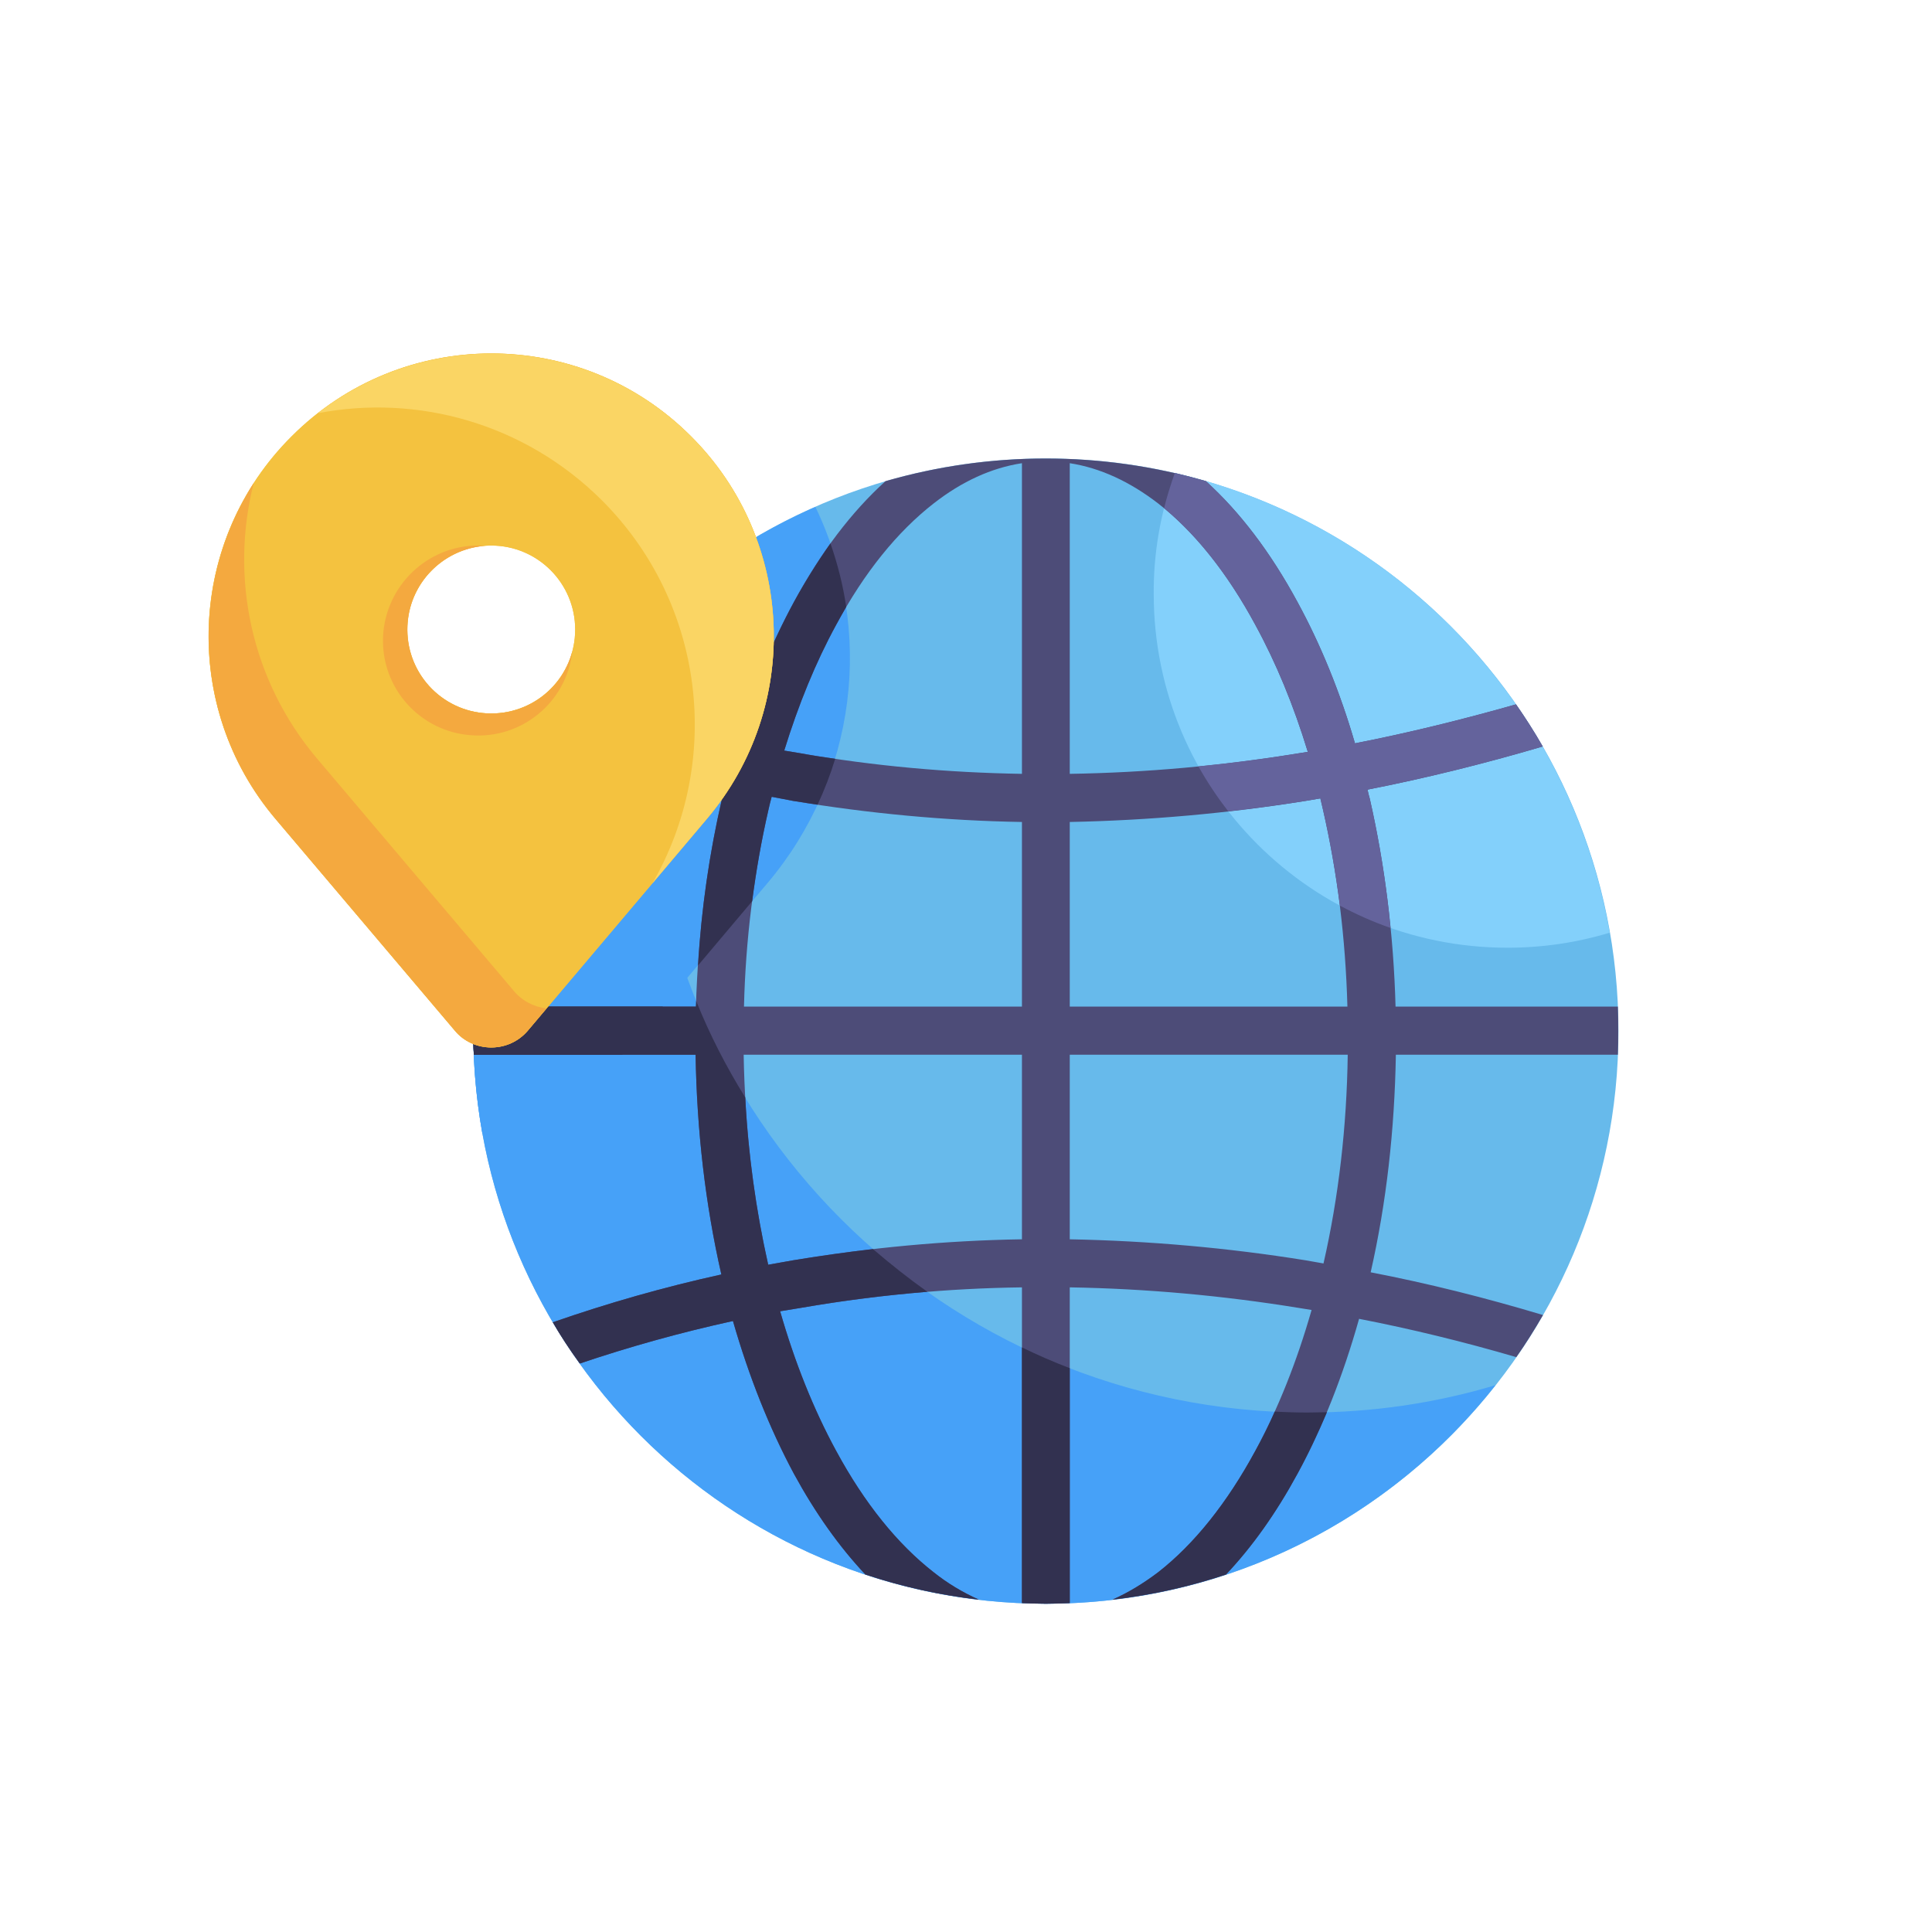 <?xml version="1.0" encoding="UTF-8"?>
<svg xmlns="http://www.w3.org/2000/svg" xmlns:xlink="http://www.w3.org/1999/xlink" width="24px" height="24px" viewBox="0 0 24 24" version="1.1">
<g id="surface1">
<path style=" stroke:none;fill-rule:nonzero;fill:rgb(40.392%,72.941%,92.157%);fill-opacity:1;" d="M 20.105 12.809 C 20.105 16.734 16.918 19.922 12.992 19.922 C 9.062 19.922 5.879 16.734 5.879 12.809 C 5.879 8.879 9.062 5.695 12.992 5.695 C 16.918 5.695 20.105 8.879 20.105 12.809 Z M 20.105 12.809 "/>
<path style=" stroke:none;fill-rule:nonzero;fill:rgb(27.451%,63.137%,97.255%);fill-opacity:1;" d="M 5.879 12.809 C 5.879 13.234 5.918 13.66 5.992 14.082 C 6.07 14.094 6.152 14.102 6.23 14.102 C 6.645 14.102 7.039 13.918 7.305 13.602 L 9.535 10.969 C 10.637 9.664 10.871 7.836 10.129 6.297 C 7.625 7.395 5.879 9.898 5.879 12.809 Z M 5.879 12.809 "/>
<path style=" stroke:none;fill-rule:nonzero;fill:rgb(51.373%,81.569%,98.431%);fill-opacity:1;" d="M 19.996 11.586 C 19.508 8.766 17.359 6.512 14.594 5.875 C 14.418 6.359 14.328 6.867 14.332 7.379 C 14.332 9.805 16.297 11.773 18.727 11.773 C 19.156 11.773 19.586 11.711 19.996 11.586 Z M 19.996 11.586 "/>
<path style=" stroke:none;fill-rule:nonzero;fill:rgb(27.451%,63.137%,97.255%);fill-opacity:1;" d="M 16.246 17.547 C 11.719 17.547 8.047 13.875 8.047 9.348 C 8.047 8.727 8.117 8.105 8.258 7.5 C 6.797 8.801 5.879 10.695 5.879 12.809 C 5.879 16.734 9.062 19.922 12.992 19.922 C 15.258 19.922 17.277 18.859 18.578 17.207 C 17.82 17.434 17.035 17.547 16.246 17.547 Z M 16.246 17.547 "/>
<path style=" stroke:none;fill-rule:nonzero;fill:rgb(30.196%,29.804%,47.059%);fill-opacity:1;" d="M 17.016 9.922 C 17.004 9.883 16.996 9.848 16.988 9.809 C 17.707 9.668 18.434 9.488 19.164 9.273 C 19.062 9.094 18.949 8.918 18.832 8.75 C 18.16 8.941 17.492 9.105 16.832 9.234 C 16.645 8.59 16.402 8 16.117 7.477 C 15.785 6.863 15.402 6.359 14.98 5.977 C 13.68 5.602 12.301 5.602 11 5.977 C 10.578 6.359 10.195 6.863 9.863 7.477 C 9.582 7.996 9.344 8.574 9.156 9.207 C 8.496 9.062 7.848 8.883 7.207 8.668 C 7.09 8.832 6.977 9.004 6.871 9.18 C 7.566 9.422 8.277 9.625 9 9.781 L 8.969 9.922 C 8.777 10.746 8.672 11.613 8.645 12.504 L 5.887 12.504 C 5.883 12.605 5.879 12.707 5.879 12.809 C 5.879 12.91 5.879 13.004 5.887 13.102 L 8.641 13.102 C 8.656 14.043 8.762 14.961 8.961 15.832 C 8.25 15.988 7.551 16.188 6.867 16.426 C 6.969 16.602 7.082 16.773 7.203 16.938 C 7.828 16.727 8.461 16.551 9.105 16.41 C 9.305 17.105 9.559 17.742 9.863 18.309 C 10.129 18.797 10.426 19.215 10.75 19.559 C 11.207 19.711 11.68 19.816 12.16 19.871 C 11.957 19.781 11.77 19.668 11.598 19.531 C 11.148 19.18 10.738 18.672 10.387 18.023 C 10.109 17.512 9.875 16.93 9.691 16.289 L 9.953 16.246 C 10.859 16.09 11.773 16.004 12.695 15.992 L 12.695 19.914 C 12.793 19.918 12.891 19.922 12.992 19.922 C 13.094 19.922 13.188 19.918 13.289 19.914 L 13.289 15.992 C 14.238 16.008 15.188 16.094 16.125 16.246 L 16.293 16.273 C 16.109 16.918 15.875 17.504 15.594 18.023 C 15.242 18.672 14.836 19.18 14.387 19.531 C 14.211 19.664 14.023 19.781 13.82 19.871 C 14.301 19.816 14.773 19.711 15.23 19.559 C 15.555 19.215 15.852 18.797 16.117 18.309 C 16.43 17.734 16.684 17.09 16.883 16.383 C 17.527 16.508 18.184 16.668 18.836 16.859 C 18.957 16.688 19.066 16.512 19.168 16.336 C 18.453 16.121 17.734 15.941 17.027 15.805 C 17.223 14.941 17.324 14.035 17.34 13.102 L 20.098 13.102 C 20.102 13.004 20.102 12.906 20.102 12.809 C 20.102 12.711 20.102 12.605 20.098 12.504 L 17.336 12.504 C 17.312 11.613 17.203 10.746 17.016 9.922 Z M 12.695 15.395 C 11.742 15.41 10.793 15.5 9.852 15.656 C 9.75 15.676 9.645 15.691 9.543 15.711 C 9.355 14.883 9.254 14.004 9.238 13.102 L 12.695 13.102 Z M 12.695 12.504 L 9.242 12.504 C 9.262 11.68 9.363 10.859 9.547 10.055 C 9.559 10.004 9.57 9.953 9.586 9.898 L 9.852 9.949 C 10.793 10.105 11.742 10.195 12.695 10.211 Z M 12.695 9.613 C 11.773 9.598 10.859 9.516 9.953 9.359 L 9.742 9.324 C 9.918 8.754 10.133 8.227 10.387 7.762 C 10.738 7.109 11.148 6.605 11.598 6.254 C 11.949 5.98 12.316 5.812 12.695 5.754 Z M 13.289 5.754 C 13.664 5.812 14.031 5.98 14.387 6.254 C 14.836 6.605 15.242 7.109 15.594 7.762 C 15.852 8.234 16.07 8.762 16.246 9.34 L 16.125 9.359 C 15.188 9.512 14.238 9.598 13.289 9.613 Z M 13.289 10.211 C 14.27 10.191 15.25 10.105 16.219 9.949 L 16.402 9.918 L 16.434 10.055 C 16.613 10.836 16.715 11.656 16.738 12.504 L 13.289 12.504 Z M 16.441 15.695 L 16.219 15.656 C 15.25 15.5 14.27 15.414 13.289 15.395 L 13.289 13.102 L 16.742 13.102 C 16.73 13.996 16.629 14.871 16.441 15.695 Z M 16.441 15.695 "/>
<path style=" stroke:none;fill-rule:nonzero;fill:rgb(19.608%,19.216%,31.373%);fill-opacity:1;" d="M 10.387 18.023 C 10.109 17.512 9.875 16.93 9.691 16.289 L 9.953 16.246 C 10.469 16.156 10.992 16.09 11.52 16.047 C 11.289 15.883 11.062 15.703 10.844 15.516 C 10.512 15.555 10.18 15.602 9.852 15.656 C 9.75 15.676 9.645 15.691 9.543 15.711 C 9.391 15.031 9.293 14.336 9.258 13.633 C 9.02 13.25 8.816 12.852 8.648 12.434 C 8.648 12.457 8.648 12.48 8.645 12.504 L 5.887 12.504 C 5.883 12.605 5.879 12.707 5.879 12.809 C 5.879 12.91 5.879 13.004 5.887 13.102 L 8.641 13.102 C 8.656 14.043 8.762 14.961 8.961 15.832 C 8.25 15.988 7.551 16.188 6.867 16.426 C 6.969 16.602 7.082 16.773 7.203 16.938 C 7.828 16.727 8.461 16.551 9.105 16.41 C 9.305 17.105 9.559 17.742 9.863 18.309 C 10.129 18.797 10.426 19.215 10.75 19.559 C 11.207 19.711 11.68 19.816 12.16 19.871 C 11.957 19.781 11.77 19.668 11.598 19.531 C 11.148 19.18 10.738 18.672 10.387 18.023 Z M 10.387 18.023 "/>
<path style=" stroke:none;fill-rule:nonzero;fill:rgb(19.608%,19.216%,31.373%);fill-opacity:1;" d="M 8.047 9.348 C 8.047 9.207 8.051 9.07 8.059 8.93 C 7.773 8.852 7.488 8.762 7.207 8.668 C 7.09 8.832 6.977 9.004 6.871 9.18 C 7.262 9.316 7.652 9.438 8.051 9.547 C 8.047 9.48 8.047 9.414 8.047 9.348 Z M 8.047 9.348 "/>
<path style=" stroke:none;fill-rule:nonzero;fill:rgb(19.608%,19.216%,31.373%);fill-opacity:1;" d="M 12.695 16.738 L 12.695 19.914 C 12.793 19.918 12.891 19.922 12.992 19.922 C 13.094 19.922 13.188 19.918 13.289 19.914 L 13.289 16.996 C 13.086 16.918 12.887 16.832 12.695 16.738 Z M 12.695 16.738 "/>
<path style=" stroke:none;fill-rule:nonzero;fill:rgb(19.608%,19.216%,31.373%);fill-opacity:1;" d="M 16.246 17.547 C 16.109 17.547 15.973 17.543 15.836 17.535 C 15.762 17.703 15.68 17.867 15.594 18.023 C 15.242 18.672 14.836 19.18 14.387 19.531 C 14.211 19.664 14.023 19.781 13.82 19.871 C 14.301 19.816 14.773 19.711 15.23 19.559 C 15.555 19.215 15.852 18.797 16.117 18.309 C 16.25 18.066 16.371 17.809 16.484 17.543 C 16.402 17.543 16.324 17.547 16.246 17.547 Z M 16.246 17.547 "/>
<path style=" stroke:none;fill-rule:nonzero;fill:rgb(39.216%,38.824%,61.176%);fill-opacity:1;" d="M 16.832 9.234 C 16.645 8.59 16.402 8 16.117 7.477 C 15.785 6.863 15.402 6.359 14.98 5.977 C 14.852 5.941 14.723 5.906 14.594 5.875 C 14.543 6.02 14.496 6.168 14.461 6.312 C 14.879 6.66 15.262 7.148 15.594 7.762 C 15.852 8.234 16.07 8.762 16.246 9.34 L 16.125 9.359 C 15.711 9.426 15.297 9.48 14.887 9.52 C 14.996 9.715 15.121 9.902 15.258 10.078 C 15.578 10.043 15.898 10 16.219 9.949 L 16.402 9.918 L 16.434 10.055 C 16.523 10.449 16.594 10.848 16.645 11.25 C 16.848 11.359 17.059 11.453 17.273 11.527 C 17.223 10.988 17.137 10.453 17.016 9.922 C 17.004 9.883 16.996 9.848 16.988 9.809 C 17.707 9.668 18.434 9.488 19.164 9.273 C 19.062 9.094 18.949 8.918 18.832 8.75 C 18.16 8.941 17.492 9.105 16.832 9.234 Z M 16.832 9.234 "/>
<path style=" stroke:none;fill-rule:nonzero;fill:rgb(19.608%,19.216%,31.373%);fill-opacity:1;" d="M 8.234 12.504 L 5.887 12.504 C 5.883 12.605 5.879 12.707 5.879 12.809 C 5.879 12.91 5.879 13.004 5.887 13.102 L 7.73 13.102 Z M 8.234 12.504 "/>
<path style=" stroke:none;fill-rule:nonzero;fill:rgb(19.608%,19.216%,31.373%);fill-opacity:1;" d="M 9.547 10.055 C 9.559 10.004 9.57 9.953 9.586 9.898 L 9.852 9.949 L 10.156 9.996 C 10.242 9.812 10.316 9.621 10.375 9.426 C 10.23 9.406 10.094 9.387 9.953 9.359 L 9.742 9.324 C 9.918 8.754 10.133 8.227 10.387 7.762 C 10.43 7.684 10.469 7.613 10.512 7.539 C 10.473 7.273 10.406 7.008 10.316 6.75 C 10.152 6.984 10 7.227 9.863 7.477 C 9.582 7.996 9.344 8.574 9.156 9.207 C 8.496 9.062 7.848 8.883 7.207 8.668 C 7.09 8.832 6.977 9.004 6.871 9.18 C 7.566 9.422 8.277 9.625 9 9.781 L 8.969 9.922 C 8.812 10.602 8.711 11.293 8.672 11.992 L 9.344 11.195 C 9.395 10.805 9.461 10.426 9.547 10.055 Z M 9.547 10.055 "/>
<path style=" stroke:none;fill-rule:nonzero;fill:rgb(95.686%,76.078%,24.706%);fill-opacity:1;" d="M 8.586 5.422 C 7.215 4.047 4.992 4.047 3.621 5.422 C 2.328 6.711 2.242 8.777 3.422 10.172 L 5.652 12.805 C 5.762 12.938 5.93 13.012 6.102 13.012 C 6.277 13.012 6.441 12.938 6.555 12.805 L 8.781 10.172 C 9.961 8.777 9.875 6.711 8.586 5.422 Z M 6.102 8.863 C 5.527 8.863 5.059 8.398 5.059 7.82 C 5.059 7.246 5.527 6.777 6.102 6.777 C 6.68 6.777 7.145 7.246 7.145 7.82 C 7.145 8.398 6.68 8.863 6.102 8.863 Z M 6.102 8.863 "/>
<path style=" stroke:none;fill-rule:nonzero;fill:rgb(95.686%,76.078%,24.706%);fill-opacity:1;" d="M 8.586 5.422 C 7.215 4.047 4.992 4.047 3.621 5.422 C 2.328 6.711 2.242 8.777 3.422 10.172 L 5.652 12.805 C 5.762 12.938 5.93 13.012 6.102 13.012 C 6.277 13.012 6.441 12.938 6.555 12.805 L 8.781 10.172 C 9.961 8.777 9.875 6.711 8.586 5.422 Z M 6.102 8.863 C 5.527 8.863 5.059 8.398 5.059 7.82 C 5.059 7.246 5.527 6.777 6.102 6.777 C 6.68 6.777 7.145 7.246 7.145 7.82 C 7.145 8.398 6.68 8.863 6.102 8.863 Z M 6.102 8.863 "/>
<path style=" stroke:none;fill-rule:nonzero;fill:rgb(98.039%,83.529%,39.216%);fill-opacity:1;" d="M 8.586 5.422 C 7.32 4.152 5.324 4.059 3.949 5.133 C 5.188 4.895 6.516 5.258 7.477 6.215 C 8.758 7.496 8.98 9.453 8.105 10.973 L 8.781 10.172 C 9.961 8.777 9.875 6.711 8.586 5.422 Z M 8.586 5.422 "/>
<path style=" stroke:none;fill-rule:nonzero;fill:rgb(95.686%,66.275%,24.706%);fill-opacity:1;" d="M 6.379 12.305 L 3.941 9.426 C 3.113 8.449 2.855 7.168 3.152 6 C 2.332 7.273 2.406 8.973 3.422 10.172 L 5.652 12.805 C 5.762 12.938 5.93 13.012 6.102 13.012 C 6.277 13.012 6.441 12.938 6.555 12.805 L 6.789 12.527 C 6.629 12.508 6.48 12.43 6.379 12.305 Z M 6.379 12.305 "/>
<path style=" stroke:none;fill-rule:nonzero;fill:rgb(95.686%,66.275%,24.706%);fill-opacity:1;" d="M 7.109 8.094 C 6.973 8.605 6.473 8.93 5.949 8.852 C 5.422 8.773 5.043 8.312 5.062 7.785 C 5.078 7.254 5.492 6.824 6.023 6.781 L 5.938 6.777 C 5.305 6.777 4.785 7.281 4.758 7.914 C 4.734 8.547 5.215 9.086 5.848 9.133 C 6.48 9.184 7.039 8.723 7.109 8.094 Z M 7.109 8.094 "/>
</g>
</svg>
